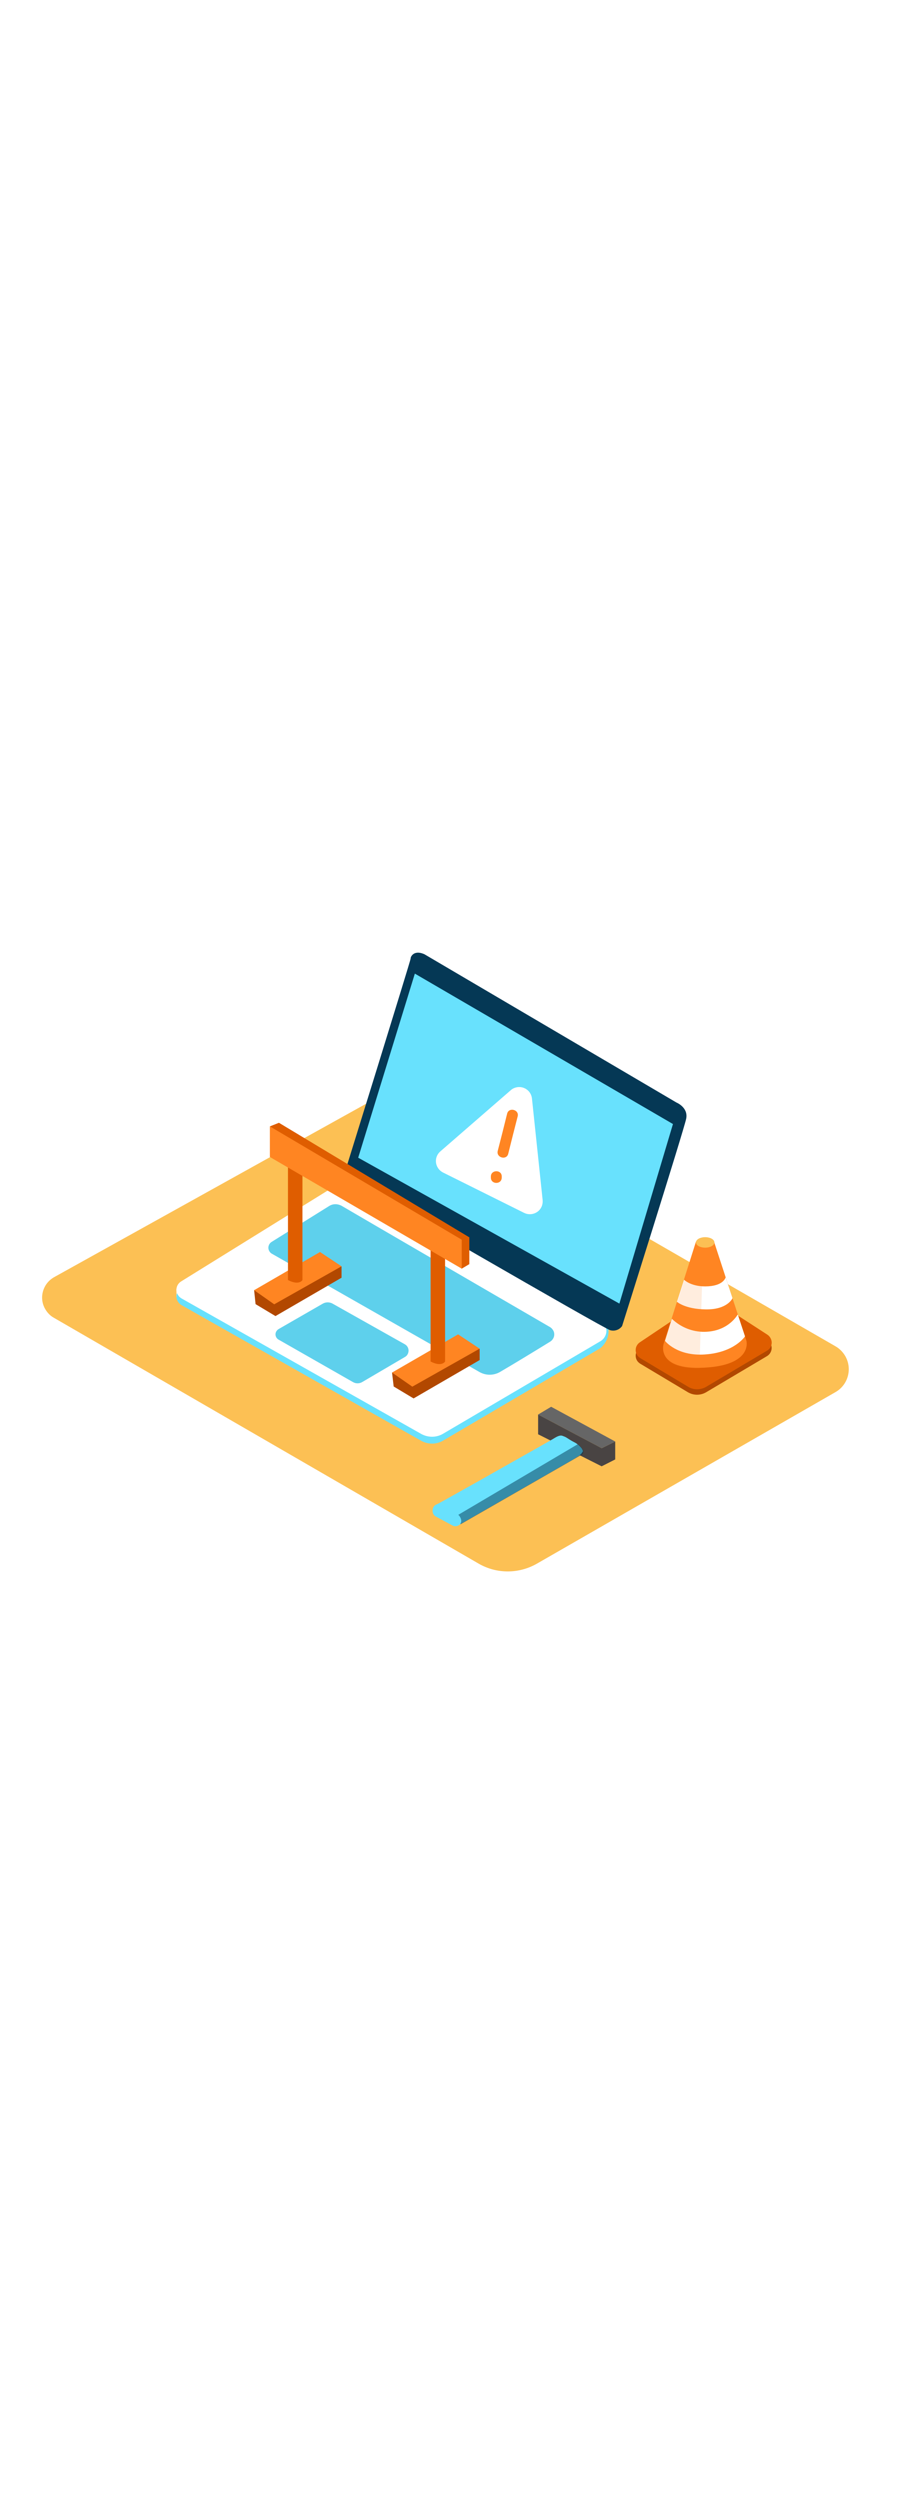 <svg version="1.1" id="Layer_1" xmlns="http://www.w3.org/2000/svg" xmlns:xlink="http://www.w3.org/1999/xlink" x="0px" y="0px" viewBox="0 0 500 500" style="width: 181px;" xml:space="preserve" data-imageid="under-constructions-65" imageName="Under Constructions" class="illustrations_image">
<style type="text/css">
	.st0_under-constructions-65{fill:#FCC054;}
	.st1_under-constructions-65{fill:url(#SVGID_1_);}
	.st2_under-constructions-65{fill:url(#SVGID_00000150100233906197335750000008363544730187073977_);}
	.st3_under-constructions-65{fill:url(#SVGID_00000169552959926910125750000006769792455402310064_);}
	.st4_under-constructions-65{fill:#FFFFFF;}
	.st5_under-constructions-65{fill:#68E1FD;}
	.st6_under-constructions-65{fill:#053855;}
	.st7_under-constructions-65{opacity:0.1;fill:#053855;enable-background:new    ;}
	.st8_under-constructions-65{fill:#B24800;}
	.st9_under-constructions-65{fill:#DF5D00;}
	.st10_under-constructions-65{fill:#FF8522;}
	.st11_under-constructions-65{opacity:0.15;fill:#FF8522;enable-background:new    ;}
	.st12_under-constructions-65{fill:#494443;}
	.st13_under-constructions-65{fill:#666666;}
	.st14_under-constructions-65{opacity:0.5;fill:#053855;enable-background:new    ;}
</style>
<path id="Base_under-constructions-65" class="st0_under-constructions-65" d="M29.7,287.4l234.8,135.9c9.9,5.7,22.1,5.7,32.1,0l165-94.8c7-4,9.4-12.9,5.4-19.9&#10;&#9;c-1.3-2.2-3.1-4.1-5.4-5.4L216.1,161.5L29.9,265c-6.2,3.5-8.5,11.3-5,17.5C26.1,284.6,27.7,286.3,29.7,287.4z"/>
<g id="Shadow_under-constructions-65">
	
		<linearGradient id="SVGID_1_-under-constructions-65" gradientUnits="userSpaceOnUse" x1="323.729" y1="155.931" x2="286.949" y2="122.411" gradientTransform="matrix(1 0 0 -1 0 502)">
		<stop offset="0" style="stop-color:#F7931E"/>
		<stop offset="1" style="stop-color:#FCC054"/>
	</linearGradient>
	<path class="st1_under-constructions-65" d="M339.9,365.7l-39.5-18.9L253.2,376c2.7,2,16.3,7.5,37.6,21.4C309.4,385.1,314.8,382.1,339.9,365.7z"/>
	
		<linearGradient id="SVGID_00000103954543383698702310000004508756775011152522_-under-constructions-65" gradientUnits="userSpaceOnUse" x1="372.499" y1="192.45" x2="344.679" y2="163.69" gradientTransform="matrix(1 0 0 -1 0 502)">
		<stop offset="0" style="stop-color:#F7931E"/>
		<stop offset="1" style="stop-color:#FCC054"/>
	</linearGradient>
	<path style="fill:url(#SVGID_00000103954543383698702310000004508756775011152522_);" d="M409.6,317.2l-39-25.2L312,326.1&#10;&#9;&#9;c2.7,2,20,13.2,41.3,27C371.9,340.9,391.3,330,409.6,317.2z"/>
	
		<linearGradient id="SVGID_00000116237007026079452190000005198972239339221392_-under-constructions-65" gradientUnits="userSpaceOnUse" x1="180.527" y1="213.472" x2="143.967" y2="160.972" gradientTransform="matrix(1 0 0 -1 0 502)">
		<stop offset="0" style="stop-color:#F7931E"/>
		<stop offset="1" style="stop-color:#FCC054"/>
	</linearGradient>
	<path style="fill:url(#SVGID_00000116237007026079452190000005198972239339221392_);" d="M197.9,384.9l63.7-39.4l-150.1-85.1&#10;&#9;&#9;l-59.4,39.5C60.4,305.2,192.3,378.9,197.9,384.9z"/>
</g>
<g id="Laptop_under-constructions-65">
	<polyline class="st4_under-constructions-65" points="97.5,271.4 97.5,275.9 99.7,278.7 &#9;"/>
	<path class="st5_under-constructions-65 targetColor" d="M187.4,217L100,271.1c-2.5,1.6-3.3,4.9-1.7,7.4c0.5,0.8,1.1,1.4,1.9,1.9l132.5,75c3.8,2.1,8.4,2.1,12.1-0.1&#10;&#9;&#9;l86.9-51.1c6.3-5.2,5.8-15-0.1-15.4L200,216.8C196.1,214.5,191.2,214.6,187.4,217z" style="fill: rgb(104, 225, 253);"/>
	<path class="st4_under-constructions-65" d="M187.4,213.2L100,267.4c-2.5,1.6-3.3,4.9-1.7,7.4c0.5,0.8,1.1,1.4,1.9,1.9l132.5,74.9&#10;&#9;&#9;c3.8,2.1,8.4,2.1,12.1-0.1l86.9-51.1c3.2-1.9,4.3-6,2.4-9.2c-0.6-1-1.4-1.8-2.5-2.4L200,213C196.1,210.7,191.2,210.8,187.4,213.2z"/>
	<path class="st6_under-constructions-65" d="M190.9,205.9c0,0,36.3-117,36-117s1.1-5.2,7.6-2.3l139.2,81.9c0,0,6.7,2.7,5.4,9S343.7,292,343.7,292&#10;&#9;&#9;c-1.5,2.1-4.1,3-6.6,2.3c-4.2-1.3-143-81.9-143-81.9S189.6,210.7,190.9,205.9z"/>
	<polygon class="st5_under-constructions-65 targetColor" points="229.2,97.3 371.8,180.4 342.2,279.6 197.9,199 &#9;" style="fill: rgb(104, 225, 253);"/>
	<path class="st5_under-constructions-65 targetColor" d="M182,225.6l-31.9,19.9c-1.8,1.1-2.4,3.5-1.2,5.3c0.3,0.5,0.8,1,1.4,1.3l114.6,65.3c3.5,2,7.8,2,11.3,0&#10;&#9;&#9;c7.4-4.3,20-12,27.8-16.8c2.2-1.4,2.9-4.3,1.5-6.4c-0.4-0.6-0.9-1.2-1.6-1.6c-23.2-13.5-98.8-57.4-115.3-67.1&#10;&#9;&#9;C186.4,224.4,184,224.4,182,225.6z" style="fill: rgb(104, 225, 253);"/>
	<path class="st5_under-constructions-65 targetColor" d="M183.7,279.6l40,22.5c1.9,1.1,2.6,3.5,1.5,5.5c-0.3,0.6-0.8,1.1-1.5,1.5l-23.5,13.8c-1.6,1-3.7,1-5.3,0&#10;&#9;&#9;l-41-23.4c-1.6-0.9-2.2-3-1.2-4.6c0.3-0.5,0.7-0.9,1.2-1.2l24.5-14.1C180,278.7,182.1,278.7,183.7,279.6z" style="fill: rgb(104, 225, 253);"/>
	<path class="st7_under-constructions-65" d="M182,225.6l-31.9,19.9c-1.8,1.1-2.4,3.5-1.2,5.3c0.3,0.5,0.8,1,1.4,1.3l114.6,65.3c3.5,2,7.8,2,11.3,0&#10;&#9;&#9;c7.4-4.3,20-12,27.8-16.8c2.2-1.4,2.9-4.3,1.5-6.4c-0.4-0.6-0.9-1.2-1.6-1.6c-23.2-13.5-98.8-57.4-115.3-67.1&#10;&#9;&#9;C186.4,224.4,184,224.4,182,225.6z"/>
	<path class="st7_under-constructions-65" d="M183.7,279.6l40,22.5c1.9,1.1,2.6,3.5,1.5,5.5c-0.3,0.6-0.8,1.1-1.5,1.5l-23.5,13.8c-1.6,1-3.7,1-5.3,0&#10;&#9;&#9;l-41-23.4c-1.6-0.9-2.2-3-1.2-4.6c0.3-0.5,0.7-0.9,1.2-1.2l24.5-14.1C180,278.7,182.1,278.7,183.7,279.6z"/>
</g>
<g id="Cone_under-constructions-65">
	<path class="st8_under-constructions-65" d="M390.1,328.6l33.7-20c2.4-1.5,3.3-4.6,1.8-7.1c-0.4-0.7-1-1.3-1.6-1.7l-27.9-18.1c-2.9-1.9-6.7-1.9-9.5,0.1&#10;&#9;&#9;l-33.1,22.3c-2.4,1.6-3,4.8-1.4,7.2c0.4,0.6,1,1.1,1.6,1.5l26.4,15.8C383.2,330.4,387,330.4,390.1,328.6z"/>
	<path class="st9_under-constructions-65" d="M390.1,325.6l33.7-20c2.5-1.5,3.3-4.6,1.8-7.1c-0.4-0.7-1-1.3-1.6-1.7l-27.9-18.1c-2.9-1.9-6.7-1.9-9.5,0.1&#10;&#9;&#9;L353.5,301c-2.4,1.6-3,4.8-1.4,7.2c0.4,0.6,1,1.1,1.6,1.5l26.4,15.8C383.1,327.4,387,327.4,390.1,325.6z"/>
	<path class="st10_under-constructions-65" d="M384.5,245.4L366.6,302c0,0-4.4,14.4,22.5,13s23.3-14.8,23.3-14.8l-17.9-54.8"/>
	<path class="st4_under-constructions-65" d="M377.9,266.4c0,0,3.6,3.7,11.7,3.7c10.2,0,11.3-5,11.3-5l3.8,11.5c0,0-2.7,6.5-15.1,6.2&#10;&#9;&#9;c-11.2-0.2-15.6-4.2-15.6-4.2"/>
	<path class="st4_under-constructions-65" d="M371.2,288c4.9,4.7,11.4,7.3,18.1,7.2c13.3-0.2,18.3-9.6,18.3-9.6l4,12.1c0,0-5.7,8.9-22.1,10&#10;&#9;&#9;c-15.5,1.1-22.1-7.5-22.1-7.5"/>
	<path class="st11_under-constructions-65" d="M388.4,245.8h-3.8l-17.9,56.6c0,0-4.1,13.4,19.8,13C387,292.2,388.1,269,388.4,245.8z"/>
	<ellipse class="st0_under-constructions-65" cx="389.6" cy="245.8" rx="5.1" ry="2.9"/>
</g>
<g id="Barricade_under-constructions-65">
	<polyline class="st9_under-constructions-65" points="255.1,260.3 259.3,257.8 259.3,243 154.1,179.7 149.1,181.7 &#9;"/>
	<polyline class="st8_under-constructions-65" points="188.7,259 188.7,265.3 152.2,286.5 141.2,279.9 140.4,272.2 &#9;"/>
	<polygon class="st10_under-constructions-65" points="176.8,251.1 140.4,272.2 151.5,280 188.7,259 &#9;"/>
	<polyline class="st8_under-constructions-65" points="265,304.5 265,310.8 228.5,332 217.5,325.4 216.6,317.7 &#9;"/>
	<polygon class="st10_under-constructions-65" points="253.1,296.6 216.6,317.7 227.8,325.5 265,304.5 &#9;"/>
	<path class="st9_under-constructions-65" d="M167.1,205.8v60.8c0,0-1.8,3.2-8,0v-64"/>
	<path class="st9_under-constructions-65" d="M245.9,250.8v60.8c0,0-1.8,3.2-8,0v-64"/>
	<polygon class="st10_under-constructions-65" points="255.1,244.3 255.1,260.3 149.1,198.6 149.1,181.7 &#9;"/>
</g>
<g id="Hammer_under-constructions-65">
	<polygon class="st12_under-constructions-65" points="332.4,369.5 332.4,359.5 339.9,355.8 339.9,365.7 &#9;"/>
	<polygon class="st13_under-constructions-65" points="339.9,355.8 304.5,336.6 297.3,340.9 332.4,359.5 &#9;"/>
	<polyline class="st12_under-constructions-65" points="297.3,340.9 297.3,351.8 332.4,369.5 332.4,359.5 &#9;"/>
	<path class="st5_under-constructions-65 targetColor" d="M322,360.9c-0.2-0.5-0.4-1-0.7-1.4c-0.9-1.1-1.9-2-3.1-2.8c-1.1-0.6-2.3-1.2-3.4-1.9c-0.6-0.4-1.3-0.8-1.9-1.2&#10;&#9;&#9;s-1.5-0.7-2.3-1c-1.8-0.5-4,1.2-5.6,2.1l-6.5,3.7l-9.9,5.6l-11.7,6.6l-12,6.8l-10.9,6.1l-8.2,4.6l-4,2.2c-0.1,0-0.1,0.1-0.2,0.1&#10;&#9;&#9;c-1.5,0.4-2.6,1.8-2.6,3.4v0.4c0,1.3,0.7,2.5,1.9,3.1l9.1,4.9c1.3,0.7,2.8,0.5,3.9-0.5l63.1-36.2l0.8-0.5c1.1-1.1,3-1.4,4.1-3.6&#10;&#9;&#9;C322.1,361.3,322,361.1,322,360.9z" style="fill: rgb(104, 225, 253);"/>
	<path class="st14_under-constructions-65" d="M254.4,401.6l67.2-38.6c0.5-0.3,0.8-1,0.7-1.6c-0.2-0.7-0.5-1.4-0.9-2c-0.6-0.8-1.4-1.5-2.2-2.1l-66,39&#10;&#9;&#9;c0.9,0.8,1.4,1.8,1.6,2.9c0.1,0.7,0,1.4-0.4,1.9C254.4,401.4,254.4,401.5,254.4,401.6z"/>
</g>
<g id="Warning_Icon_under-constructions-65">
	<path class="st4_under-constructions-65" d="M282.2,161.7l-38.9,33.8c-3,2.6-3.3,7-0.7,10c0.6,0.7,1.4,1.3,2.2,1.7l44.8,22.3c3.5,1.7,7.8,0.3,9.5-3.2&#10;&#9;&#9;c0.6-1.2,0.8-2.6,0.7-3.9l-5.9-56.1c-0.4-3.9-3.9-6.7-7.8-6.3C284.6,160.2,283.3,160.7,282.2,161.7z"/>
	<path class="st10_under-constructions-65" d="M280.2,174.6c-1.7,6.9-3.4,13.7-5.2,20.6c-1,3.8,4.9,5.4,5.8,1.6c1.7-6.8,3.4-13.7,5.2-20.6&#10;&#9;&#9;C287,172.5,281.2,170.9,280.2,174.6z"/>
	<path class="st10_under-constructions-65" d="M271.2,209.4v0.6c0,3.9,6,3.9,6,0v-0.6C277.3,205.5,271.2,205.5,271.2,209.4z"/>
</g>
</svg>